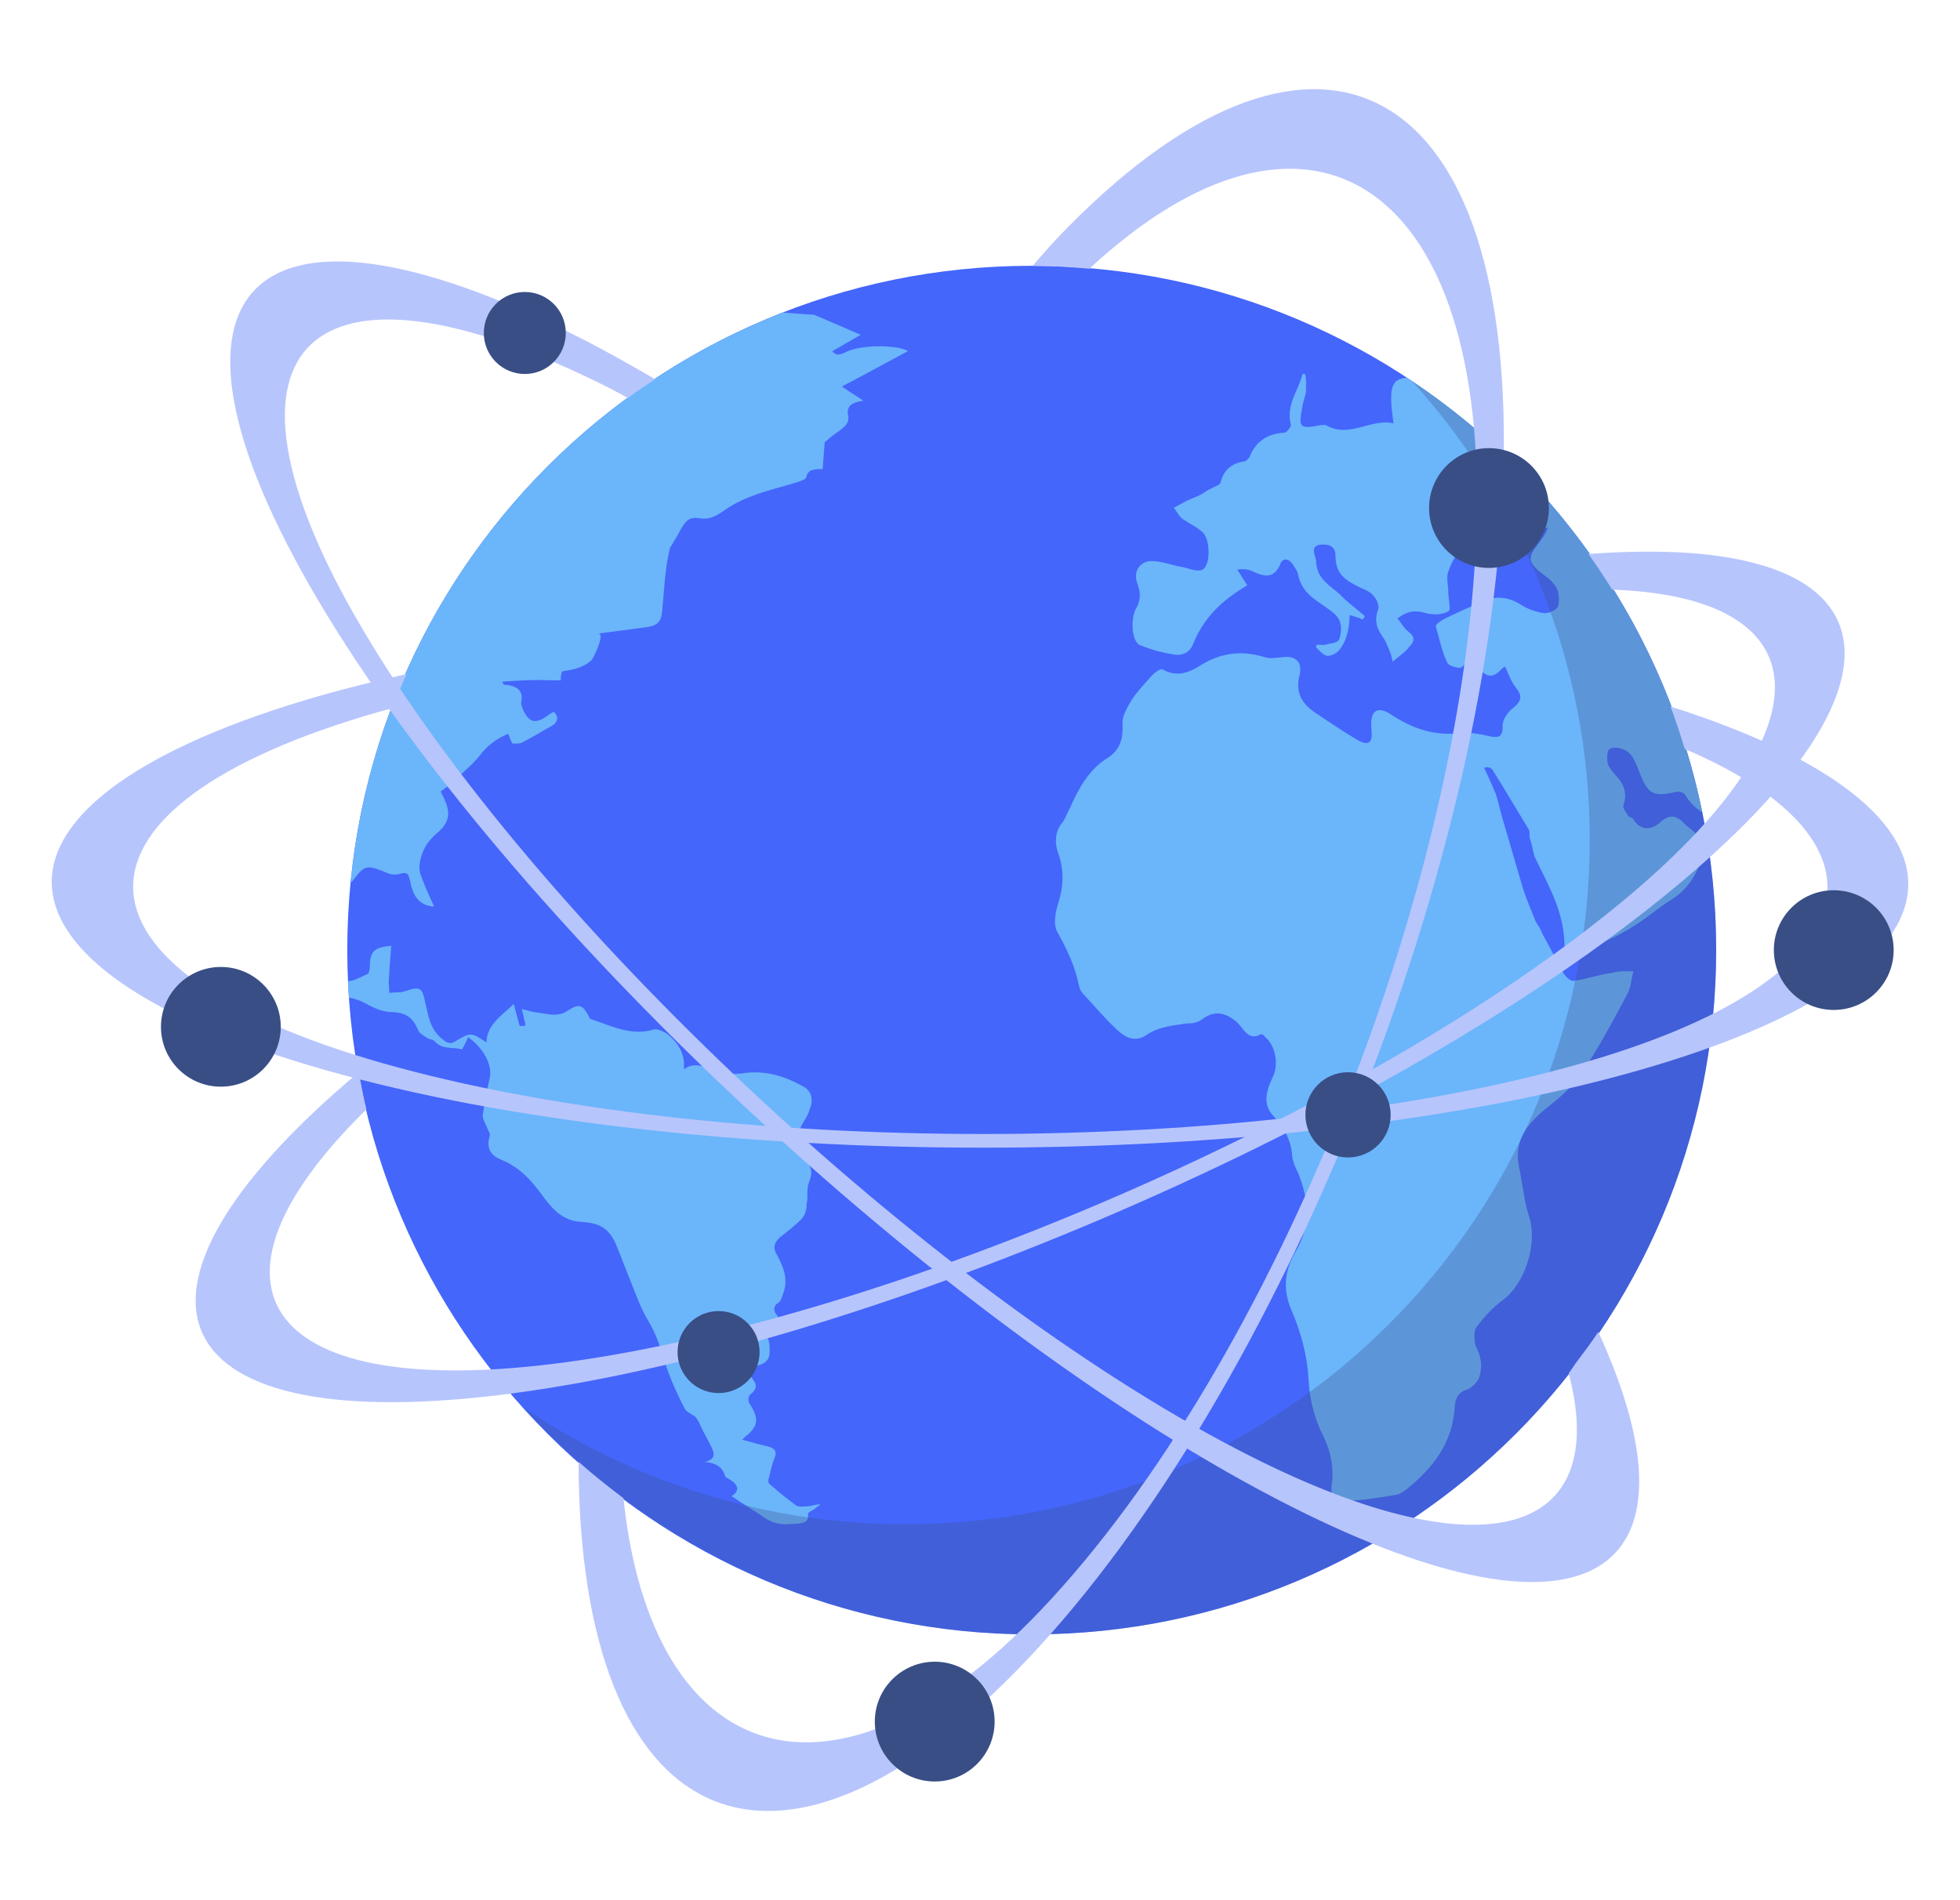 <svg width="33" height="32" viewBox="0 0 33 32" fill="none" xmlns="http://www.w3.org/2000/svg">
<g clip-path="url(#clip0_49_2092)">
<path d="M17.371 27.524C23.735 27.524 28.895 22.364 28.895 16C28.895 9.635 23.735 4.476 17.371 4.476C11.006 4.476 5.847 9.635 5.847 16C5.847 22.364 11.006 27.524 17.371 27.524Z" fill="#4466FB"/>
<path d="M23.69 6.362C23.412 6.378 23.38 6.549 23.462 7.13C23.084 7.04 22.715 7.387 22.329 7.162C22.307 7.15 22.262 7.16 22.24 7.16C21.868 7.226 21.857 7.215 21.937 6.802C21.951 6.725 21.987 6.647 21.989 6.58C21.991 6.491 21.995 6.39 21.975 6.299L21.93 6.298C21.865 6.576 21.645 6.816 21.735 7.155C21.734 7.189 21.664 7.287 21.63 7.286C21.361 7.3 21.144 7.417 21.034 7.705C21.011 7.727 20.976 7.77 20.954 7.77C20.751 7.797 20.602 7.904 20.55 8.127C20.538 8.171 20.448 8.191 20.402 8.223C20.322 8.254 20.264 8.309 20.196 8.34C20.128 8.372 20.049 8.403 19.98 8.434C19.901 8.477 19.843 8.509 19.764 8.551C19.807 8.608 19.849 8.688 19.904 8.735C20.024 8.817 20.157 8.877 20.255 8.97C20.374 9.097 20.385 9.489 20.258 9.586C20.178 9.64 20.034 9.579 19.934 9.554C19.744 9.526 19.579 9.453 19.4 9.448C19.187 9.441 19.069 9.639 19.152 9.832C19.203 9.98 19.211 10.103 19.128 10.246C19.021 10.445 19.065 10.827 19.198 10.865C19.376 10.938 19.553 10.988 19.732 11.016C19.888 11.055 20.035 11.003 20.096 10.826C20.266 10.416 20.544 10.145 20.898 9.92C20.932 9.899 20.978 9.867 21.001 9.856C20.926 9.753 20.884 9.662 20.83 9.593C20.942 9.574 21.032 9.588 21.12 9.636C21.286 9.708 21.442 9.747 21.55 9.515C21.587 9.392 21.688 9.396 21.763 9.499C21.795 9.556 21.849 9.613 21.858 9.692C21.927 9.986 22.137 10.093 22.334 10.234C22.422 10.293 22.532 10.375 22.562 10.476C22.593 10.556 22.578 10.701 22.542 10.778C22.506 10.834 22.394 10.83 22.304 10.861L22.169 10.857C22.169 10.868 22.157 10.89 22.157 10.901C22.222 10.959 22.297 11.062 22.377 11.042C22.579 11.026 22.723 10.717 22.723 10.358C22.8 10.383 22.867 10.396 22.945 10.432C22.956 10.422 22.969 10.388 22.98 10.377C22.838 10.25 22.685 10.144 22.554 10.005C22.369 9.843 22.159 9.735 22.158 9.433C22.138 9.342 22.064 9.206 22.21 9.176C22.334 9.158 22.491 9.174 22.485 9.364C22.486 9.689 22.685 9.785 22.894 9.893C22.983 9.929 23.071 9.965 23.125 10.034C23.18 10.092 23.221 10.194 23.208 10.25C23.135 10.438 23.176 10.574 23.272 10.712C23.315 10.769 23.347 10.837 23.367 10.894C23.41 10.974 23.43 11.064 23.45 11.143C23.519 11.078 23.587 11.035 23.657 10.97C23.68 10.949 23.703 10.927 23.715 10.905C23.819 10.807 23.832 10.729 23.712 10.636C23.635 10.577 23.593 10.486 23.528 10.417C23.712 10.266 23.869 10.282 24.035 10.332C24.158 10.358 24.304 10.351 24.395 10.287C24.43 10.266 24.38 10.062 24.384 9.939C24.376 9.827 24.347 9.691 24.394 9.603C24.444 9.448 24.538 9.316 24.62 9.207C24.701 9.108 24.817 8.989 24.861 9.001C24.983 9.05 25.069 9.176 25.144 9.29C25.21 9.337 25.239 9.461 25.307 9.463C25.385 9.477 25.488 9.413 25.578 9.382C25.579 9.349 25.569 9.337 25.569 9.315C25.459 9.266 25.359 9.23 25.248 9.181L25.25 9.114C25.521 9.044 25.793 8.963 26.065 8.882C26.016 9.015 25.946 9.091 25.876 9.19C25.735 9.376 25.733 9.454 25.896 9.605C25.995 9.687 26.116 9.758 26.191 9.872C26.244 9.952 26.262 10.098 26.236 10.199C26.223 10.266 26.087 10.328 26.008 10.326C25.874 10.311 25.73 10.261 25.62 10.191C25.367 10.026 25.121 10.029 24.881 10.168C24.677 10.251 24.495 10.335 24.301 10.43C24.255 10.462 24.175 10.505 24.174 10.549C24.235 10.753 24.273 10.967 24.368 11.161C24.389 11.217 24.578 11.268 24.613 11.235C24.74 11.094 24.805 11.163 24.903 11.256C25.022 11.405 25.134 11.42 25.261 11.289C25.296 11.245 25.33 11.235 25.341 11.225C25.404 11.361 25.445 11.486 25.521 11.578C25.629 11.715 25.626 11.794 25.488 11.913C25.396 11.977 25.303 12.109 25.299 12.21C25.304 12.412 25.237 12.421 25.114 12.406C24.947 12.367 24.758 12.327 24.6 12.345C24.161 12.399 23.784 12.274 23.411 12.027C23.334 11.969 23.201 11.931 23.154 11.986C23.086 12.029 23.081 12.174 23.089 12.275C23.116 12.5 23.058 12.566 22.87 12.47C22.628 12.328 22.386 12.164 22.156 12.011C21.925 11.858 21.797 11.663 21.885 11.352C21.925 11.152 21.816 11.047 21.625 11.064C21.512 11.072 21.388 11.101 21.288 11.065C20.911 10.952 20.573 10.986 20.219 11.2C20.025 11.328 19.809 11.411 19.567 11.269C19.545 11.257 19.442 11.321 19.395 11.376C19.279 11.506 19.163 11.626 19.058 11.78C18.987 11.901 18.892 12.055 18.9 12.178C18.914 12.448 18.852 12.636 18.646 12.765C18.337 12.957 18.159 13.276 18.014 13.608C17.967 13.685 17.942 13.774 17.895 13.84C17.755 14.004 17.749 14.205 17.832 14.41C17.914 14.67 17.906 14.928 17.819 15.205C17.769 15.36 17.729 15.572 17.804 15.698C17.963 15.983 18.099 16.267 18.168 16.606C18.177 16.651 18.198 16.697 18.231 16.731C18.415 16.928 18.588 17.135 18.784 17.32C18.936 17.471 19.113 17.566 19.308 17.426C19.514 17.287 19.75 17.272 19.986 17.234C20.087 17.238 20.177 17.218 20.258 17.153C20.465 17.003 20.653 17.064 20.828 17.216C20.936 17.32 21.02 17.536 21.225 17.419C21.236 17.408 21.281 17.431 21.302 17.466C21.477 17.606 21.534 17.933 21.427 18.142C21.295 18.419 21.277 18.62 21.44 18.793C21.613 18.989 21.741 19.195 21.755 19.464C21.764 19.554 21.805 19.656 21.848 19.736C22.046 20.202 22.066 20.662 21.806 21.091C21.616 21.422 21.595 21.746 21.763 22.11C21.909 22.462 22.009 22.835 22.031 23.217C22.044 23.52 22.113 23.814 22.228 24.075C22.376 24.36 22.468 24.654 22.424 24.989C22.394 25.235 22.459 25.304 22.673 25.277C22.965 25.264 23.246 25.217 23.528 25.169C23.573 25.159 23.631 25.116 23.677 25.084C24.114 24.728 24.463 24.313 24.494 23.675C24.511 23.496 24.591 23.431 24.727 23.391C24.796 23.348 24.877 23.272 24.901 23.205C24.962 23.028 24.945 22.86 24.85 22.677C24.819 22.597 24.813 22.429 24.849 22.363C24.977 22.188 25.128 22.024 25.3 21.895C25.668 21.626 25.878 20.983 25.758 20.531C25.665 20.259 25.64 19.978 25.582 19.684C25.474 19.221 25.706 18.937 26.017 18.678C26.247 18.494 26.489 18.3 26.642 18.047C26.924 17.641 27.163 17.178 27.401 16.736C27.46 16.626 27.465 16.481 27.502 16.359C27.379 16.355 27.256 16.351 27.154 16.381C26.929 16.408 26.713 16.491 26.499 16.518C26.443 16.527 26.367 16.458 26.324 16.389C26.207 16.173 26.091 15.945 25.964 15.717C25.943 15.649 25.901 15.591 25.858 15.523C25.785 15.341 25.701 15.148 25.64 14.956C25.528 14.582 25.427 14.22 25.316 13.847C25.265 13.688 25.236 13.53 25.185 13.372C25.122 13.224 25.06 13.076 24.986 12.929C25.065 12.909 25.109 12.932 25.13 12.967C25.333 13.287 25.525 13.618 25.727 13.949C25.76 13.984 25.747 14.051 25.756 14.118C25.797 14.22 25.805 14.322 25.836 14.423C26.057 14.89 26.323 15.324 26.34 15.885C26.335 16.031 26.423 16.101 26.582 16.027C26.707 15.964 26.854 15.935 26.979 15.872C27.183 15.788 27.377 15.682 27.572 15.554C27.755 15.436 27.939 15.274 28.134 15.156C28.408 14.986 28.573 14.733 28.661 14.411C28.686 14.322 28.613 14.174 28.571 14.072C28.529 13.992 28.429 13.944 28.364 13.875C28.234 13.736 28.112 13.698 27.95 13.851C27.812 13.969 27.642 14.009 27.503 13.803C27.493 13.769 27.437 13.767 27.415 13.744C27.383 13.687 27.319 13.607 27.331 13.562C27.405 13.363 27.342 13.215 27.223 13.077C27.169 13.019 27.104 12.95 27.073 12.87C27.052 12.802 27.056 12.69 27.08 12.635C27.115 12.58 27.216 12.583 27.294 12.608C27.472 12.647 27.533 12.829 27.596 12.987C27.741 13.373 27.829 13.421 28.19 13.342C28.247 13.322 28.336 13.336 28.368 13.381C28.454 13.518 28.553 13.616 28.661 13.681C28.037 10.628 26.207 8.015 23.69 6.362Z" fill="#6BB5FB"/>
<path d="M6.557 17.042C6.833 17.048 6.944 17.119 7.044 17.358C7.066 17.403 7.133 17.44 7.191 17.479C7.226 17.505 7.292 17.502 7.32 17.537C7.447 17.683 7.631 17.627 7.777 17.673C7.823 17.602 7.852 17.534 7.88 17.466C8.138 17.643 8.293 17.936 8.246 18.151C8.199 18.366 8.153 18.574 8.128 18.779C8.124 18.852 8.183 18.936 8.213 19.018C8.223 19.048 8.263 19.104 8.244 19.132C8.193 19.311 8.236 19.448 8.432 19.527C8.779 19.669 8.979 19.92 9.174 20.189C9.331 20.393 9.498 20.563 9.793 20.578C10.108 20.596 10.253 20.694 10.366 20.945C10.445 21.126 10.505 21.303 10.584 21.492C10.691 21.754 10.778 22.023 10.928 22.267C11.037 22.456 11.101 22.635 11.164 22.84C11.247 23.129 11.377 23.431 11.527 23.72C11.551 23.771 11.645 23.816 11.703 23.856C11.735 23.887 11.75 23.925 11.769 23.952C11.814 24.064 11.872 24.163 11.933 24.279C11.994 24.412 12.112 24.559 11.867 24.619C12.062 24.637 12.156 24.707 12.205 24.845C12.201 24.855 12.216 24.875 12.235 24.886C12.45 24.998 12.458 25.108 12.318 25.194C12.487 25.315 12.664 25.415 12.836 25.534C12.981 25.645 13.133 25.683 13.317 25.665C13.476 25.656 13.627 25.666 13.605 25.492C13.606 25.465 13.673 25.439 13.701 25.42C13.74 25.387 13.777 25.364 13.816 25.332C13.72 25.335 13.666 25.364 13.591 25.367C13.53 25.373 13.434 25.376 13.404 25.352C13.241 25.232 13.094 25.115 12.946 24.98C12.936 24.967 12.93 24.917 12.948 24.884C12.975 24.763 13.002 24.642 13.049 24.532C13.09 24.414 13.004 24.37 12.879 24.347C12.763 24.32 12.643 24.287 12.495 24.245C12.537 24.214 12.548 24.184 12.573 24.175C12.771 24.005 12.78 23.884 12.617 23.632C12.589 23.591 12.599 23.496 12.646 23.472C12.789 23.357 12.713 23.26 12.607 23.147C12.576 23.116 12.554 23.082 12.514 23.037C12.744 23.003 12.967 22.994 12.958 22.753C12.962 22.565 12.931 22.415 12.645 22.32C12.827 22.279 12.977 22.256 13.137 22.212C13.016 22.099 12.999 22.001 13.113 21.934C13.153 21.897 13.164 21.847 13.178 21.802C13.279 21.573 13.204 21.355 13.079 21.128C13.004 21.01 13.043 20.913 13.141 20.831C13.261 20.734 13.39 20.635 13.496 20.529C13.559 20.457 13.582 20.367 13.582 20.268C13.608 20.163 13.579 20.043 13.61 19.944C13.652 19.827 13.701 19.702 13.598 19.589C13.371 19.337 13.392 19.093 13.56 18.845C13.588 18.794 13.621 18.735 13.635 18.673C13.7 18.525 13.665 18.368 13.52 18.294C13.22 18.128 12.902 18.026 12.55 18.069C12.358 18.098 12.179 18.086 11.999 18.015C11.853 17.958 11.682 17.883 11.514 18.009C11.539 17.75 11.42 17.561 11.227 17.405C11.169 17.373 11.066 17.319 11.005 17.338C10.629 17.449 10.3 17.28 9.964 17.167C9.934 17.165 9.915 17.13 9.907 17.102C9.809 16.922 9.746 16.895 9.561 17.019C9.386 17.141 9.204 17.067 9.029 17.05C8.939 17.035 8.857 17.011 8.786 16.992C8.807 17.073 8.82 17.156 8.843 17.237C8.845 17.245 8.838 17.253 8.844 17.276C8.806 17.274 8.751 17.284 8.747 17.269C8.714 17.148 8.681 17.028 8.65 16.907C8.439 17.112 8.2 17.253 8.19 17.554C7.934 17.387 7.932 17.378 7.671 17.533C7.584 17.596 7.517 17.56 7.441 17.493C7.234 17.328 7.211 17.093 7.157 16.871C7.109 16.632 7.067 16.606 6.832 16.689C6.795 16.694 6.77 16.706 6.752 16.709C6.686 16.71 6.62 16.712 6.557 16.721C6.552 16.657 6.547 16.594 6.544 16.539C6.556 16.337 6.571 16.135 6.587 15.927C6.303 15.955 6.239 16.019 6.227 16.238C6.229 16.293 6.221 16.391 6.186 16.404C6.08 16.447 5.971 16.52 5.859 16.524C5.863 16.617 5.868 16.709 5.874 16.802C5.997 16.818 6.11 16.871 6.23 16.938C6.327 16.988 6.442 17.035 6.557 17.042Z" fill="#6BB5FB"/>
<g opacity="0.3">
<path d="M23.777 6.422C25.629 8.466 26.766 11.17 26.766 14.145C26.766 20.51 21.607 25.669 15.242 25.669C12.871 25.669 10.668 24.951 8.836 23.724C10.944 26.052 13.982 27.524 17.371 27.524C23.735 27.524 28.895 22.364 28.895 16C28.895 12.007 26.863 8.489 23.777 6.422Z" fill="#384E85"/>
</g>
<path d="M5.927 14.848C6.147 14.554 6.166 14.555 6.548 14.712C6.607 14.737 6.689 14.729 6.742 14.715C6.84 14.681 6.882 14.716 6.894 14.801C6.918 14.845 6.908 14.901 6.934 14.953C6.991 15.15 7.111 15.254 7.309 15.268C7.235 15.106 7.166 14.958 7.106 14.793C7.079 14.733 7.06 14.665 7.061 14.603C7.076 14.367 7.184 14.169 7.379 14.012C7.556 13.855 7.587 13.7 7.496 13.492C7.473 13.433 7.451 13.389 7.419 13.33C7.471 13.287 7.524 13.259 7.567 13.218C7.739 13.051 7.941 12.898 8.079 12.721C8.208 12.553 8.351 12.445 8.559 12.356C8.579 12.422 8.599 12.473 8.629 12.523C8.684 12.519 8.757 12.528 8.793 12.503C8.972 12.408 9.133 12.315 9.304 12.215C9.393 12.157 9.409 12.068 9.325 11.986C9.298 12.002 9.271 12.011 9.244 12.035C9.02 12.197 8.918 12.183 8.805 11.952C8.795 11.908 8.767 11.857 8.776 11.82C8.82 11.617 8.685 11.542 8.485 11.53C8.475 11.53 8.476 11.515 8.458 11.479C8.631 11.47 8.786 11.455 8.95 11.454C9.104 11.446 9.268 11.46 9.441 11.458C9.439 11.397 9.447 11.347 9.467 11.305C9.641 11.283 9.838 11.238 9.964 11.112C9.988 11.088 10.203 10.652 10.068 10.67C10.331 10.635 10.593 10.601 10.856 10.566C10.944 10.555 11.041 10.538 11.095 10.468C11.134 10.418 11.143 10.351 11.149 10.288C11.183 9.934 11.195 9.567 11.281 9.225C11.349 9.115 11.415 9.005 11.476 8.89C11.557 8.757 11.619 8.701 11.778 8.728C11.928 8.756 12.044 8.699 12.174 8.61C12.325 8.499 12.492 8.417 12.674 8.349C12.915 8.255 13.167 8.202 13.415 8.122C13.482 8.102 13.569 8.069 13.573 8.043C13.599 7.896 13.715 7.904 13.851 7.898C13.862 7.739 13.874 7.586 13.885 7.447C13.926 7.421 13.973 7.369 14.027 7.33C14.146 7.24 14.297 7.164 14.284 7.025C14.253 6.885 14.278 6.78 14.539 6.75C14.398 6.659 14.29 6.588 14.175 6.509C14.572 6.301 14.934 6.102 15.287 5.913C15.129 5.807 14.516 5.8 14.264 5.919C14.108 5.99 14.09 5.989 14.011 5.917C14.175 5.819 14.327 5.734 14.492 5.638C14.221 5.519 13.964 5.412 13.71 5.302C13.698 5.301 13.686 5.3 13.674 5.299C13.506 5.289 13.342 5.275 13.177 5.263C12.921 5.363 12.599 5.508 12.263 5.667C8.809 7.378 6.335 10.77 5.912 14.773C5.909 14.799 5.906 14.824 5.904 14.848H5.927V14.848Z" fill="#6BB5FB"/>
<path d="M28.126 11.898C28.215 12.132 28.292 12.372 28.366 12.613C32.068 14.194 31.496 16.513 26.63 17.906C21.084 19.494 12.031 19.494 6.448 17.906C0.866 16.318 0.836 13.575 6.382 11.987C6.454 11.966 6.532 11.949 6.604 11.929C6.678 11.734 6.761 11.542 6.845 11.352C6.349 11.463 5.867 11.58 5.411 11.71C-0.67 13.451 -0.637 16.281 5.483 18.022C11.6 19.762 21.52 19.763 27.601 18.022C33.467 16.343 33.623 13.648 28.126 11.898Z" fill="#B7C5FD"/>
<path d="M26.533 22.953C26.491 23.011 26.454 23.072 26.412 23.129C27.123 25.825 25.036 26.532 21.06 24.526C15.91 21.926 9.263 15.78 6.242 10.825C3.221 5.869 5.114 3.938 10.264 6.537C10.365 6.588 10.468 6.646 10.571 6.702C10.721 6.592 10.875 6.488 11.03 6.386C10.593 6.131 10.159 5.887 9.738 5.675C4.092 2.825 2.194 4.925 5.506 10.358C8.816 15.788 16.1 22.524 21.747 25.374C26.737 27.892 28.79 26.533 26.911 22.431C26.79 22.61 26.663 22.782 26.533 22.953Z" fill="#B7C5FD"/>
<path d="M17.78 4.033C17.647 4.173 17.517 4.328 17.386 4.477C17.709 4.478 18.027 4.497 18.342 4.525C21.976 1.153 24.984 2.998 24.864 8.714C24.738 14.734 21.449 22.986 17.531 27.108C14.029 30.793 10.97 29.749 10.497 25.23C10.237 25.036 9.984 24.832 9.741 24.617C9.755 30.862 13.078 32.386 17.279 27.965C21.572 23.448 25.178 14.406 25.316 7.805C25.454 1.209 22.072 -0.484 17.78 4.033Z" fill="#B7C5FD"/>
<path d="M26.745 9.33C26.884 9.526 27.017 9.725 27.144 9.93C30.632 10.05 30.908 12.219 27.288 15.203C23.011 18.729 15.036 22.201 9.509 22.943C4.462 23.621 3.099 21.69 6.169 18.683C6.12 18.477 6.078 18.267 6.04 18.057C1.536 21.846 2.683 24.264 8.673 23.459C14.729 22.646 23.469 18.843 28.159 14.977C32.554 11.353 31.846 8.945 26.745 9.33Z" fill="#B7C5FD"/>
<path d="M12.099 23.46C12.48 23.46 12.789 23.151 12.789 22.77C12.789 22.388 12.48 22.079 12.099 22.079C11.717 22.079 11.408 22.388 11.408 22.77C11.408 23.151 11.717 23.46 12.099 23.46Z" fill="#384E85"/>
<path d="M3.718 18.3C4.275 18.3 4.727 17.849 4.727 17.292C4.727 16.735 4.275 16.284 3.718 16.284C3.161 16.284 2.71 16.735 2.71 17.292C2.71 17.849 3.161 18.3 3.718 18.3Z" fill="#384E85"/>
<path d="M8.836 6.298C9.217 6.298 9.526 5.989 9.526 5.607C9.526 5.226 9.217 4.917 8.836 4.917C8.455 4.917 8.146 5.226 8.146 5.607C8.146 5.989 8.455 6.298 8.836 6.298Z" fill="#384E85"/>
<path d="M25.069 9.564C25.626 9.564 26.078 9.112 26.078 8.555C26.078 7.999 25.626 7.547 25.069 7.547C24.512 7.547 24.061 7.999 24.061 8.555C24.061 9.112 24.512 9.564 25.069 9.564Z" fill="#384E85"/>
<path d="M22.696 19.492C23.093 19.492 23.414 19.171 23.414 18.774C23.414 18.378 23.093 18.057 22.696 18.057C22.3 18.057 21.979 18.378 21.979 18.774C21.979 19.171 22.3 19.492 22.696 19.492Z" fill="#384E85"/>
<path d="M30.874 17.008C31.431 17.008 31.883 16.557 31.883 16C31.883 15.443 31.431 14.992 30.874 14.992C30.317 14.992 29.866 15.443 29.866 16C29.866 16.557 30.317 17.008 30.874 17.008Z" fill="#384E85"/>
<path d="M15.738 30.001C16.295 30.001 16.746 29.549 16.746 28.992C16.746 28.436 16.295 27.984 15.738 27.984C15.181 27.984 14.729 28.436 14.729 28.992C14.729 29.549 15.181 30.001 15.738 30.001Z" fill="#384E85"/>
</g>
<defs>
<clipPath id="clip0_49_2092">
<rect width="32" height="32" fill="white" transform="translate(0.5)"/>
</clipPath>
</defs>
</svg>
